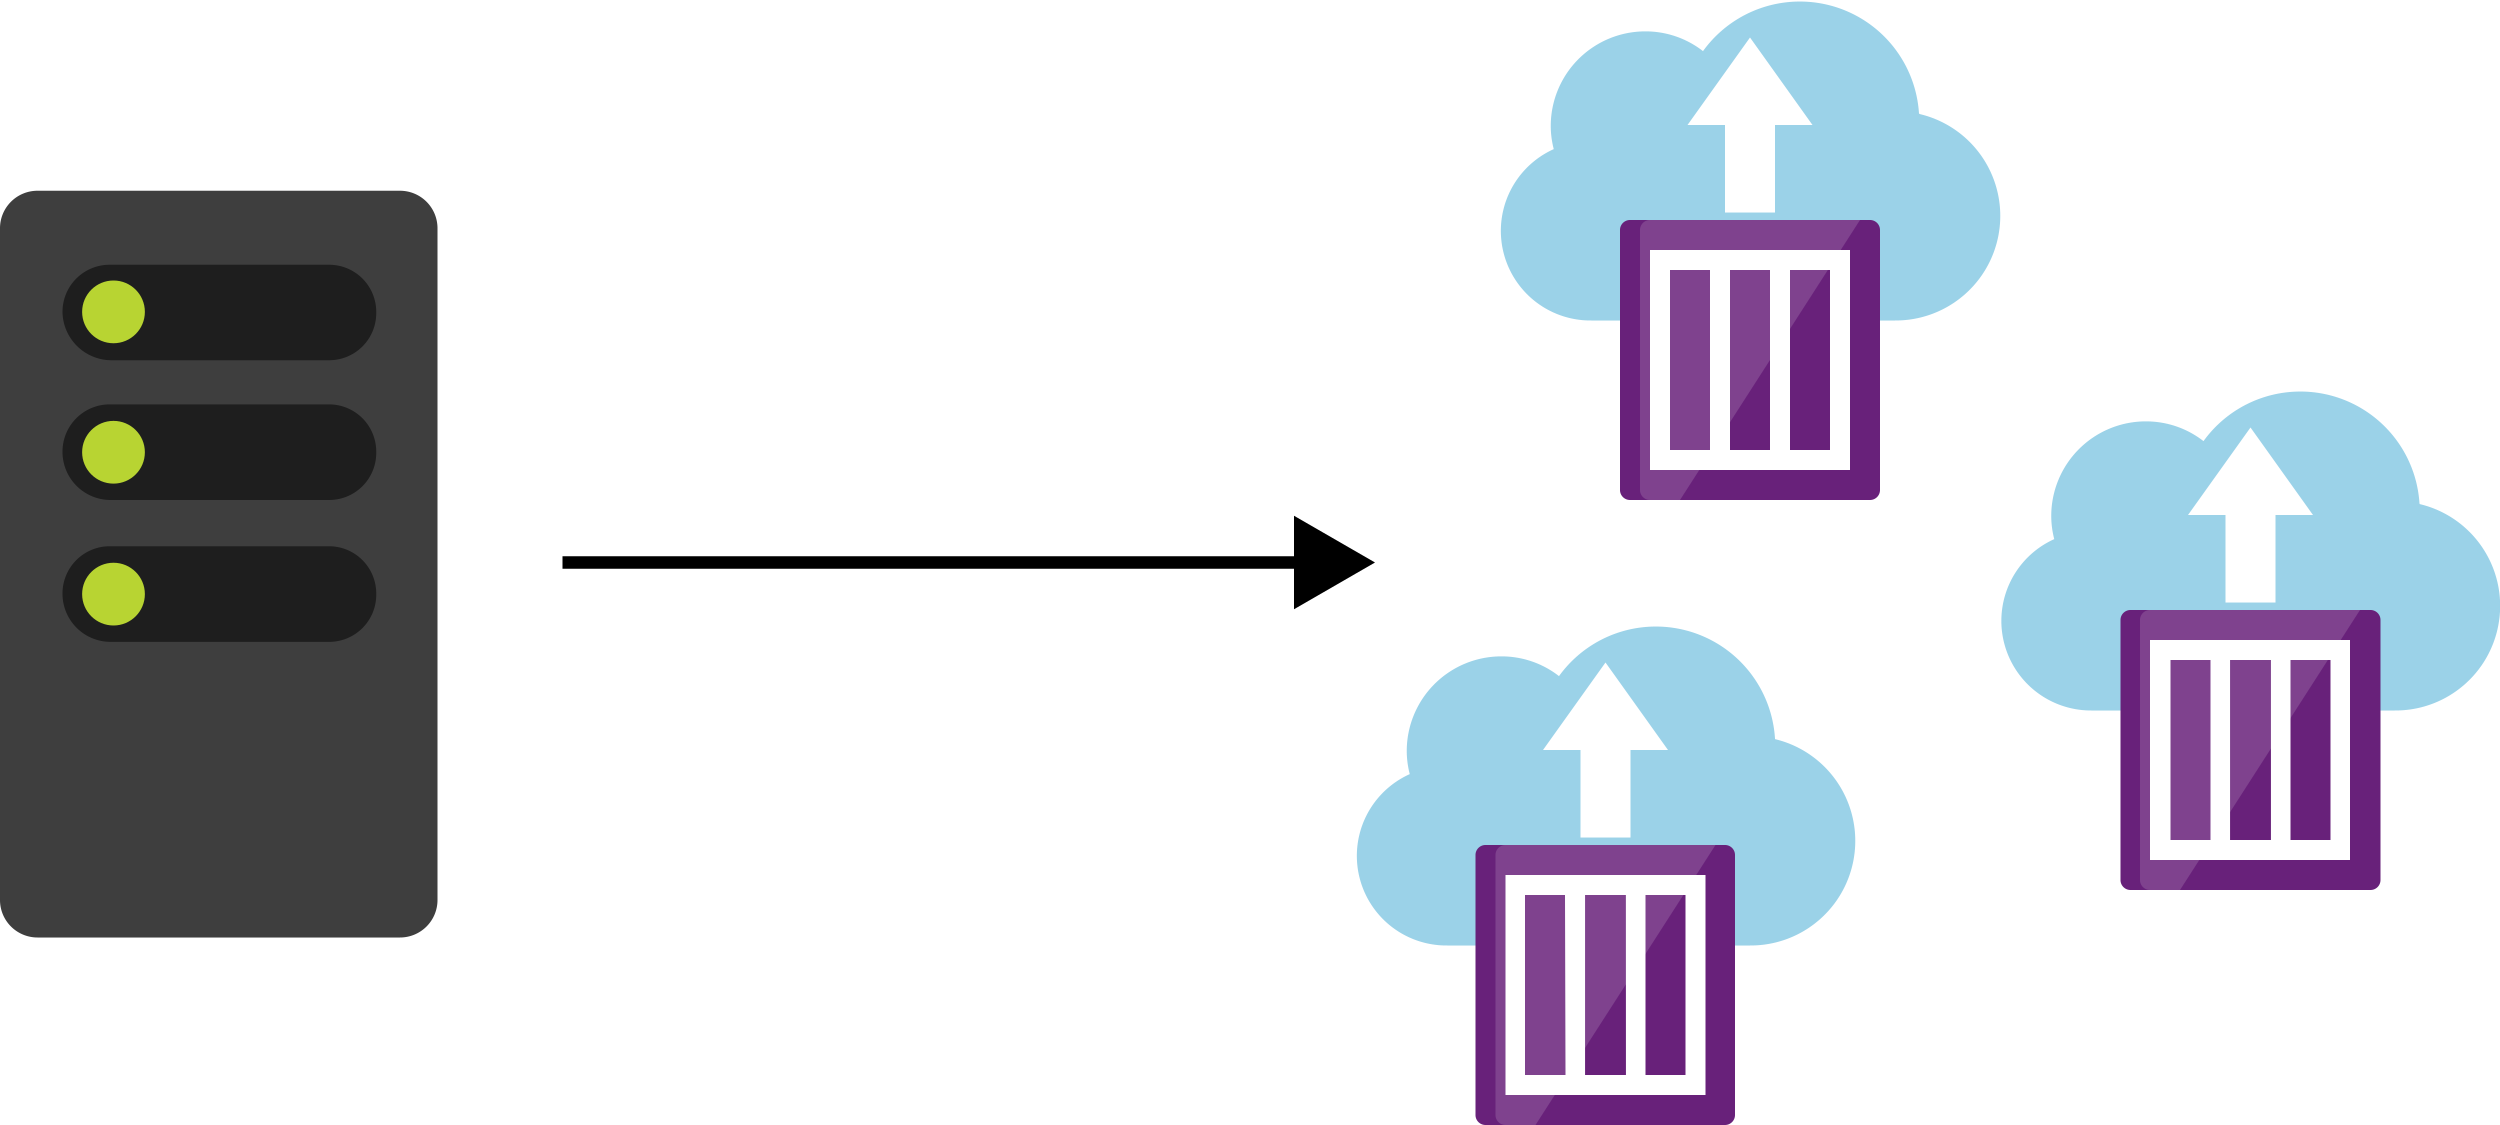 <svg id="Shapes" xmlns="http://www.w3.org/2000/svg" viewBox="0 0 200 90">
  <title>2-container</title>
  <rect width="200" height="90" fill="#fff"/>
  <g>
    <path d="M35,72a3,3,0,0,1-3,3H3a3,3,0,0,1-3-3V18.26a3,3,0,0,1,3-3H32a3,3,0,0,1,3,3Z" fill="#3e3e3e"/>
    <path d="M5,47.53A3.78,3.78,0,0,1,8.84,43.7H26.28a3.78,3.78,0,0,1,3.82,3.83h0a3.77,3.77,0,0,1-3.82,3.82H8.84A3.85,3.85,0,0,1,5,47.53Z" fill="#1e1e1e"/>
    <circle cx="9.08" cy="47.53" r="2.51" fill="#b8d432"/>
    <path d="M5,36.18a3.78,3.78,0,0,1,3.82-3.83H26.28a3.78,3.78,0,0,1,3.82,3.83h0A3.77,3.77,0,0,1,26.28,40H8.84A3.85,3.85,0,0,1,5,36.18Z" fill="#1e1e1e"/>
    <circle cx="9.08" cy="36.18" r="2.51" fill="#b8d432"/>
    <path d="M5,25a3.77,3.77,0,0,1,3.82-3.82H26.28A3.77,3.77,0,0,1,30.1,25h0a3.77,3.77,0,0,1-3.82,3.82H8.84A3.93,3.93,0,0,1,5,25Z" fill="#1e1e1e"/>
    <circle cx="9.08" cy="24.95" r="2.51" fill="#b8d432"/>
  </g>
  <g>
    <path d="M153.54,9a9.57,9.57,0,0,0-17.3-5,7.58,7.58,0,0,0-12.21,6,7.41,7.41,0,0,0,.24,1.83,7.15,7.15,0,0,0,3,13.67h24.35a8.34,8.34,0,0,0,2-16.45Z" fill="#fff"/>
    <path d="M153.52,9.09a9.55,9.55,0,0,0-17.28-5,7.47,7.47,0,0,0-4.61-1.58,7.57,7.57,0,0,0-7.57,7.58,7.49,7.49,0,0,0,.24,1.84,7.17,7.17,0,0,0,3,13.71h24.3a8.37,8.37,0,0,0,2-16.51Z" fill="#59b4d9" opacity="0.6" style="isolation: isolate"/>
    <path d="M130.4,17.6a.8.8,0,0,0-.8.8V39.2a.8.8,0,0,0,.8.8h19.2a.8.8,0,0,0,.8-.8V18.4a.8.8,0,0,0-.8-.8Z" fill="#68217a"/>
    <polygon points="138 17 138 10 135 10 140 3 145 10 142 10 142 17 138 17" fill="#fff"/>
    <path d="M146.4,20H132V37.6h16V20Zm-9.6,16h-3.2V21.6h3.2Zm4.8,0h-3.2V21.6h3.2Zm4.8,0h-3.2V21.6h3.2Z" fill="#fff"/>
    <rect x="138.4" y="21.6" width="3.2" height="14.4" fill="#68217a"/>
    <rect x="138.4" y="21.6" width="3.2" height="14.4" fill="#68217a"/>
    <rect x="138.4" y="21.6" width="3.2" height="14.4" fill="#68217a"/>
    <path d="M132,17.6a.8.8,0,0,0-.8.8V39.2a.8.8,0,0,0,.8.8h2.4l14.4-22.4Z" fill="#fff" opacity="0.15" style="isolation: isolate"/>
  </g>
  <g>
    <path d="M193.58,40.19a9.57,9.57,0,0,0-17.3-5,7.58,7.58,0,0,0-12.21,6,7.41,7.41,0,0,0,.24,1.83,7.15,7.15,0,0,0,3,13.67h24.35a8.34,8.34,0,0,0,2-16.45Z" fill="#fff"/>
    <path d="M193.56,40.29a9.55,9.55,0,0,0-17.28-5,7.47,7.47,0,0,0-4.61-1.58,7.57,7.57,0,0,0-7.57,7.58,7.49,7.49,0,0,0,.24,1.84,7.17,7.17,0,0,0,2.95,13.71h24.3a8.37,8.37,0,0,0,2-16.51Z" fill="#59b4d9" opacity="0.6" style="isolation: isolate"/>
    <path d="M170.44,48.8a.8.8,0,0,0-.8.8V70.4a.8.8,0,0,0,.8.8h19.2a.8.8,0,0,0,.8-.8V49.6a.8.8,0,0,0-.8-.8Z" fill="#68217a"/>
    <polygon points="178.04 48.2 178.04 41.2 175.04 41.2 180.04 34.2 185.04 41.2 182.04 41.2 182.04 48.2 178.04 48.2" fill="#fff"/>
    <path d="M186.44,51.2H172V68.8h16V51.2Zm-9.6,16h-3.2V52.8h3.2Zm4.8,0h-3.2V52.8h3.2Zm4.8,0h-3.2V52.8h3.2Z" fill="#fff"/>
    <rect x="178.44" y="52.8" width="3.2" height="14.4" fill="#68217a"/>
    <rect x="178.44" y="52.8" width="3.2" height="14.4" fill="#68217a"/>
    <rect x="178.44" y="52.8" width="3.2" height="14.4" fill="#68217a"/>
    <path d="M172,48.8a.8.8,0,0,0-.8.8V70.4a.8.8,0,0,0,.8.8h2.4l14.4-22.4Z" fill="#fff" opacity="0.15" style="isolation: isolate"/>
  </g>
  <g>
    <path d="M142,59a9.57,9.57,0,0,0-17.3-5,7.58,7.58,0,0,0-12.21,6,7.41,7.41,0,0,0,.24,1.83,7.15,7.15,0,0,0,3,13.67H140A8.34,8.34,0,0,0,142,59Z" fill="#fff"/>
    <path d="M142,59.09a9.55,9.55,0,0,0-17.28-5,7.47,7.47,0,0,0-4.61-1.58,7.57,7.57,0,0,0-7.57,7.58,7.49,7.49,0,0,0,.24,1.84,7.17,7.17,0,0,0,3,13.71H140a8.37,8.37,0,0,0,2-16.51Z" fill="#59b4d9" opacity="0.6" style="isolation: isolate"/>
    <path d="M118.84,67.6a.8.8,0,0,0-.8.8V89.2a.8.8,0,0,0,.8.8H138a.8.8,0,0,0,.8-.8V68.4a.8.8,0,0,0-.8-.8Z" fill="#68217a"/>
    <polygon points="126.44 67 126.44 60 123.44 60 128.44 53 133.44 60 130.44 60 130.44 67 126.44 67" fill="#fff"/>
    <path d="M134.84,70h-14.4V87.6h16V70Zm-9.6,16H122V71.6h3.2Zm4.8,0h-3.2V71.6H130Zm4.8,0h-3.2V71.6h3.2Z" fill="#fff"/>
    <rect x="126.84" y="71.6" width="3.2" height="14.4" fill="#68217a"/>
    <rect x="126.84" y="71.6" width="3.2" height="14.4" fill="#68217a"/>
    <rect x="126.84" y="71.6" width="3.2" height="14.4" fill="#68217a"/>
    <path d="M120.44,67.6a.8.8,0,0,0-.8.8V89.2a.8.8,0,0,0,.8.8h2.4l14.4-22.4Z" fill="#fff" opacity="0.15" style="isolation: isolate"/>
  </g>
  <g>
    <line x1="45" y1="45" x2="104.62" y2="45" fill="none" stroke="#000" stroke-miterlimit="10"/>
    <polygon points="103.52 48.74 110 45 103.52 41.26 103.52 48.74"/>
  </g>
</svg>
